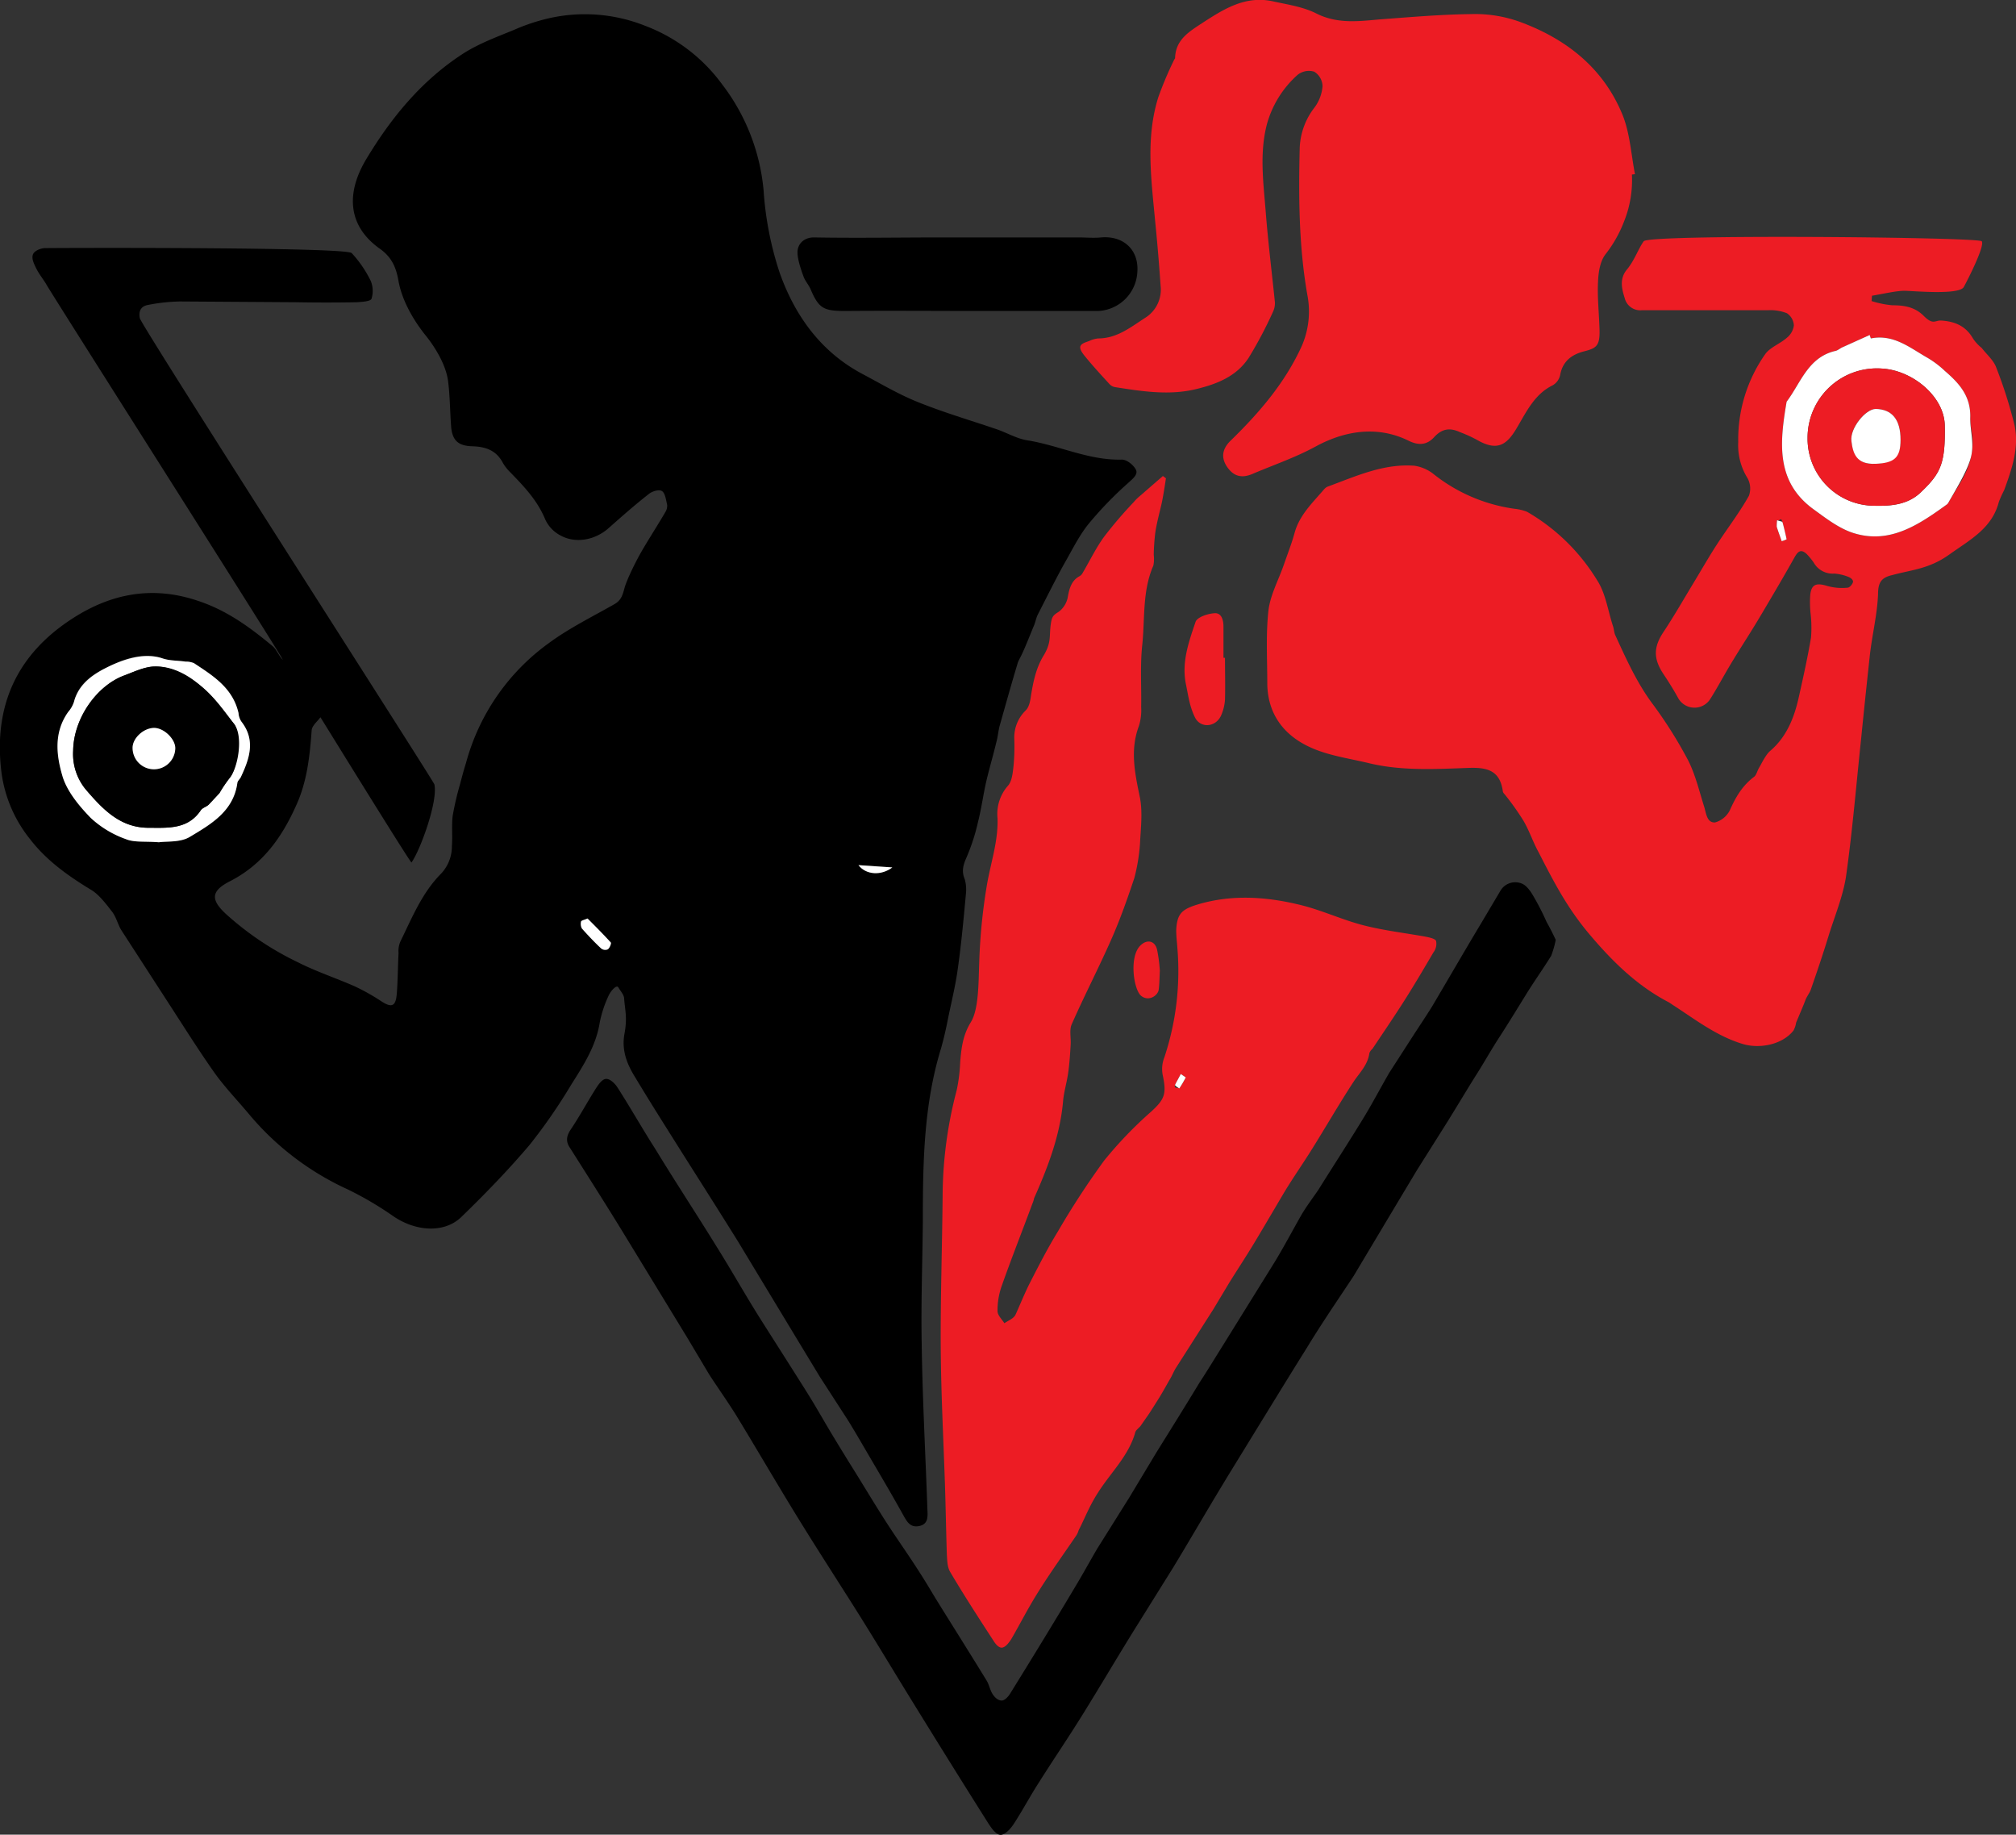 <svg id="Layer_1" data-name="Layer 1" xmlns="http://www.w3.org/2000/svg" viewBox="0 0 529.1 481.4"><rect x="0" y="0" width="529.1" height="481.4" fill="#333333" stroke="none"/><defs><style>.cls-1{fill:#ed1c24;}.cls-2{fill:#fff;}</style></defs><path d="M125.4,253.1a30.5,30.5,0,0,1,5,7.3,6.9,6.9,0,0,1,.2,4.7c-.3.7-2.5.8-3.8.9-5.3.1-10.7.1-16.1,0l-30.3-.2a47.9,47.9,0,0,0-8.4.9c-1.8.3-2.6,1.5-2.2,3.5s77.1,121.4,77.3,122.3c1,4.4-3.7,17.3-6,20.5-.2.3-23.2-37-23.9-38.1-.8,1.1-2.2,2.2-2.3,3.4-.5,6.8-1.2,13.5-4.1,19.8-3.8,8.5-8.9,15.5-17.3,19.8-5.1,2.6-5.2,4.9-.9,8.8a78.8,78.8,0,0,0,18.5,12.4c4.9,2.5,10.1,4.2,15.1,6.4a55.7,55.7,0,0,1,7.1,4c2.5,1.6,3.6,1.3,3.9-1.7s.3-7.4.5-11a6.3,6.3,0,0,1,.5-3.1c3-6.1,5.6-12.6,10.5-17.6a10.4,10.4,0,0,0,3-7.4c.2-2.6-.1-5.3.2-7.9a75.1,75.1,0,0,1,1.9-8.2c.5-1.9,1-3.8,1.6-5.7a57.1,57.1,0,0,1,21.8-31.5c5.3-3.9,11.4-6.9,17.2-10.2,1.7-1,2.1-2.3,2.6-4.2s2.6-6.3,4.3-9.3,4.3-7,6.4-10.6a3.2,3.2,0,0,0,.5-1.9c-.3-1.3-.5-3-1.3-3.6s-2.6,0-3.5.7c-3.7,2.9-7.1,5.9-10.6,9s-8.6,4.1-12.6,1.9a9,9,0,0,1-4-4.2c-2.1-5.1-5.7-8.8-9.4-12.6a11.8,11.8,0,0,1-1.7-2.2c-1.7-3.3-4.5-4.3-8-4.4s-5.3-1.3-5.6-5.2-.3-8-.8-11.9-3-8.4-5.9-12-6.1-8.8-7.1-14.2c-.6-3.5-1.7-6.3-5-8.6-8.1-5.8-9-14.2-3.5-23.4,6.6-11,14.6-20.7,25.4-27.7,4.2-2.7,8.9-4.4,13.5-6.3a51.3,51.3,0,0,1,7.8-2.7,42.7,42.7,0,0,1,26.6,1.7,44.5,44.5,0,0,1,20.1,15.3,53.7,53.7,0,0,1,10.9,27.8,87,87,0,0,0,4.2,21.6c4,11.3,10.8,20.8,21.7,26.6,4.9,2.6,9.6,5.4,14.6,7.4,6.7,2.7,13.5,4.7,20.3,7,2.8.9,5.4,2.5,8.2,3,8.4,1.3,16.2,5.3,24.9,5.1,1.3-.1,3.1,1.3,3.8,2.6s-.9,2.5-2.1,3.6a97,97,0,0,0-10,10.3c-2.6,3.1-4.4,6.8-6.4,10.3s-4.9,9.3-7.3,14c-.4.9-.6,2-1,2.9s-1.8,4.5-2.8,6.7-1.2,2.2-1.5,3.3c-1.6,5.3-3.1,10.7-4.6,16-.4,1.4-.5,3-.9,4.4-.8,3.4-1.8,6.7-2.6,10.1s-1.3,7.2-2.2,10.8a53,53,0,0,1-3,9.3c-.9,2-1.4,3.7-.5,5.8a10.2,10.2,0,0,1,.3,3.9c-.6,6.5-1.2,13-2.1,19.4-.6,4.5-1.7,8.9-2.6,13.3-.5,2.6-1.1,5.2-1.8,7.7-4.6,14.9-4.8,30.2-4.8,45.5-.1,10.7-.5,21.3-.3,32,.2,14.6,1,29.1,1.5,43.6.1,1.9.2,3.8-2.1,4.3s-3.2-1-4.1-2.6c-2.6-4.7-5.3-9.3-8-13.9s-4.3-7.4-6.5-11L248.3,548l-5.7-9.4-15.9-26.3c-5.6-9-11.3-17.9-16.9-26.8-3.4-5.4-6.8-10.8-10.1-16.3-2.1-3.4-3.5-7-2.7-11.3s.1-6.2-.1-9.3c-.1-1-1-1.9-1.5-2.8s-2.1,1.1-2.5,2a30.5,30.5,0,0,0-2.4,7.2c-1,6.3-4.4,11.4-7.6,16.5a143.9,143.9,0,0,1-10.8,15.6c-5.6,6.6-11.7,12.9-17.9,18.9-4.5,4.4-12.1,3.8-17.9-.2a88.4,88.4,0,0,0-11.9-7,73.5,73.5,0,0,1-25.9-19.7c-3-3.6-6.3-7-9.1-10.9-4.3-6.1-8.3-12.5-12.4-18.8L64.9,430.7c-.9-1.5-1.3-3.4-2.4-4.8s-3.2-4.3-5.3-5.6c-6.1-3.7-11.8-7.7-16.2-13.4a35.3,35.3,0,0,1-7.5-17.4c-2.2-17.4,3.9-31,18.6-40.5,10.2-6.6,21.1-8.7,33.1-4.6,7.5,2.5,13.5,6.9,19.4,11.8,1.1.9,1.6,2.5,2.7,3.6s-59.8-94.6-62-98.4c-.8-1.4-1.9-2.7-2.6-4.1s-1.3-2.6-1-3.7,2.1-1.8,3.3-1.8C57.2,251.7,123.7,251.6,125.4,253.1ZM74.8,407.7c2-.3,5.6.1,8.1-1.4,5.5-3.3,11.5-6.7,12.5-14.2.1-.6.8-1.1,1-1.7,2.2-4.7,3.8-9.5.1-14.3a4.5,4.5,0,0,1-.8-2.3C94.2,367.2,89,364,84,360.7a5.4,5.4,0,0,0-2.2-.4c-2-.3-4-.2-5.9-.8-5.4-1.9-10.5.2-14.9,2.4s-7.3,4.3-8.5,9a7.6,7.6,0,0,1-1.5,2.6c-3.9,5.5-3.1,11.6-1.4,17.2,1.3,3.9,4.3,7.5,7.3,10.6a26.6,26.6,0,0,0,9.3,5.6C68.4,407.8,71.2,407.4,74.8,407.7Zm112.5,20c-.9.4-1.6.5-1.7.8a2.7,2.7,0,0,0,.2,1.8c1.6,1.8,3.2,3.5,4.9,5.1a1.7,1.7,0,0,0,1.9.4c.5-.3,1-1.6.8-1.8C191.4,431.8,189.3,429.7,187.3,427.7Zm71.1-14c2,2.6,6,2.8,8.9.6Z" transform="translate(-33.1 -186.7)"/><path d="M441.4,433.3a24.2,24.2,0,0,1-1.2,4.2c-2.1,3.4-4.4,6.6-6.5,10s-4.6,7.5-7,11.2-4.1,6.8-6.2,10.1-5.3,8.7-8,13L405,493.7l-4.8,8-11.9,19.9-5.8,8.7c-2.1,3.2-4.2,6.4-6.2,9.7-6.5,10.4-12.9,20.9-19.3,31.3s-10.6,17.8-16,26.7l-10.3,16.5c-4.4,7.1-8.7,14.4-13.1,21.5s-8,12.3-11.9,18.5c-2.2,3.4-4.1,7-6.3,10.4-.8,1.3-2.1,2.9-3.4,3.2s-2.6-1.6-3.4-2.8c-6.7-10.6-13.3-21.2-19.9-31.9-4.7-7.6-9.3-15.3-14-22.8s-11.2-17.5-16.6-26.3-10.4-17.4-15.7-26.1c-2.3-3.7-4.8-7.2-7.2-10.9l-5.6-9.4L197,510.7c-4.7-7.7-9.5-15.2-14.3-22.8-1.1-1.6-1-3,.1-4.7,2.3-3.4,4.3-7.1,6.5-10.6.7-1.1,1.7-2.7,2.8-2.8s2.4,1.2,3.1,2.3c3.4,5.3,6.5,10.8,9.9,16.1,5.3,8.7,10.9,17.2,16.2,25.8,4,6.4,7.7,13,11.7,19.3s7.9,12.4,11.8,18.6c2.4,3.8,4.5,7.6,6.8,11.4s3.9,6.4,5.9,9.6,5.3,8.7,8,12.9,5.4,8,8,12,3.5,5.6,5.2,8.4c4.4,7.1,8.9,14.2,13.3,21.4.7,1.1.9,2.5,1.6,3.6s1.6,1.7,2.4,1.7,1.7-1,2.2-1.8c5.7-9.2,11.4-18.5,17-27.9,2-3.3,3.9-6.8,5.9-10.2l8.4-13.4,7.1-11.8c3.8-6.1,7.6-12.2,11.3-18.3,2.1-3.2,4.1-6.5,6.1-9.7l13.6-21.9c2.5-4.1,4.7-8.3,7.1-12.5,1.3-2.2,2.9-4.3,4.4-6.5,4-6.4,8.1-12.7,12-19.1,2.3-3.8,4.4-7.8,6.6-11.6l5.8-9c1.8-2.8,3.7-5.6,5.5-8.5,4.2-7.1,8.3-14.2,12.5-21.2l5.4-9.1a4.5,4.5,0,0,1,5.5-1.9c1.2.4,2.3,1.9,3,3.1a66.1,66.1,0,0,1,3.6,7C439.9,430.2,440.7,431.8,441.4,433.3Z" transform="translate(-33.1 -186.7)"/><path d="M290.1,268.3c-11.7,0-23.4-.1-35.1,0-5.7,0-7-.6-9.2-5.8-.5-1.1-1.4-2.1-1.8-3.2s-1.6-4.3-1.6-6.4,1.6-3.9,4.3-3.9c11.3.2,22.6,0,34,0h35.4c2,0,4,.2,6,0,5.8-.5,9.9,3.2,9.5,9a10.8,10.8,0,0,1-10.3,10.3Z" transform="translate(-33.1 -186.7)"/><path class="cls-1" d="M524.3,265.7a25.9,25.9,0,0,0,5.4,1.1c3.1,0,5.9.4,8.3,2.8s2.9,1.2,4.4,1.2c3.7.2,6.6,1.4,8.5,4.7a10.9,10.9,0,0,0,2.3,2.5c1.3,1.7,3.1,3.2,3.8,5.1a120.1,120.1,0,0,1,4.8,15.1c1.3,5.9-.7,11.6-2.7,17.1a29.2,29.2,0,0,0-1.4,3.1c-1.8,7-7.7,10-13,13.8s-9.9,4-15,5.4c-2.6.6-3.7,1.7-3.7,4.9-.2,5.5-1.6,10.9-2.2,16.5s-1.5,14-2.2,21.1c-1.3,12.2-2.3,24.4-4,36.5-.8,5.3-3,10.5-4.6,15.7s-3,9.3-4.6,13.9c-.3,1-1.1,1.9-1.5,3s-1.6,3.9-2.4,5.8a6.5,6.5,0,0,1-.7,2.1c-2.9,3.7-8.9,4.9-13.4,3.5-6.9-2.1-12.5-6.5-18.4-10.3l-.9-.6c-8.3-4.3-14.8-10.7-20.8-17.8s-9.5-14-13.4-21.6c-1.5-2.7-2.4-5.6-4-8.3a68.5,68.5,0,0,0-5-7,1.2,1.2,0,0,1-.4-.8c-.8-5.5-4.3-6.2-9.2-6-8.6.3-17.2.8-25.7-1.2-5.3-1.3-10.9-2-15.8-4.3-6.7-3.1-11-8.6-11.1-16.6,0-6.4-.4-12.8.3-19.2.5-4.1,2.6-7.9,4-11.9s2.1-5.7,2.9-8.6c1.3-4.6,4.7-7.8,7.7-11.3a2.8,2.8,0,0,1,.9-.7c7.4-2.7,14.6-6.1,22.8-5.5a10.7,10.7,0,0,1,4.8,2,43.8,43.8,0,0,0,21.5,9.3,12.3,12.3,0,0,1,3.3.8,52,52,0,0,1,18.4,18c2.2,3.4,2.8,7.9,4.1,11.9.3.8.3,1.7.6,2.4,2.9,6.3,5.7,12.6,9.9,18.2a114.6,114.6,0,0,1,9.3,14.8c1.9,3.8,2.9,8.1,4.2,12.2.5,1.7.7,4.1,2.8,4a6.2,6.2,0,0,0,3.9-3.2c1.5-3.4,3.3-6.5,6.4-8.8.6-.5.8-1.6,1.3-2.4s1.6-3.2,2.8-4.3c4.4-3.7,6.4-8.8,7.6-14.2s2.3-10.3,3.2-15.6a32.2,32.2,0,0,0-.1-6.2,28,28,0,0,1-.1-5c.3-2.8,1.6-3.2,4.3-2.4a14.3,14.3,0,0,0,5.5.5c.5,0,1.2-.8,1.4-1.4s-.6-1.2-1.1-1.4a12.4,12.4,0,0,0-3.8-.9,5.7,5.7,0,0,1-5.4-2.9,19.2,19.2,0,0,0-1.8-2.2c-1.5-1.4-2.3-.8-3.2.8-2.8,5-5.7,9.9-8.6,14.8s-5.1,8.2-7.6,12.3-3.9,6.9-6,10.2a4.9,4.9,0,0,1-8.4-.4c-1.2-2.2-2.6-4.4-4-6.5-2.5-3.9-2.4-6.9.2-10.8s5.3-8.6,7.9-12.9,4.4-7.5,6.8-11.1,5.4-7.6,7.7-11.7a5.6,5.6,0,0,0-.4-4.7,16.3,16.3,0,0,1-2.4-9.4,38.9,38.9,0,0,1,7.1-23.1c1.3-1.8,3.9-2.7,5.7-4.3a5,5,0,0,0,1.8-3.2,4.1,4.1,0,0,0-1.8-3.2,11.7,11.7,0,0,0-5-.8H464a4.2,4.2,0,0,1-4.5-3.2c-.8-2.5-1.4-5.1.6-7.5s3-5.5,4.4-7.4,87.8-1.1,88.7,0-3.5,9.8-4.7,12S535,263,532.9,263s-5.6.8-8.5,1.3Zm-.2,9.8-.3-.9-7.1,3.2c-.7.3-1.3.9-2,1-7.1,1.7-9,8.4-12.7,13.3-1.8,10.6-3,21.1,7.3,28.4,3.3,2.4,6.8,5.1,10.7,6.2,9.3,2.7,16.8-2.4,24-7.6a1.5,1.5,0,0,0,.5-.6c2.3-4,5.1-7.6,6-12.4s-.4-6.7-.3-10c.1-5.6-3-8.9-6.7-12.1a25.3,25.3,0,0,0-4.5-3.4C534.4,278,530.1,274.3,524.1,275.5Zm-24.6,47.7a13.1,13.1,0,0,0-.1,1.7c.4,1.3.9,2.6,1.3,3.8a7,7,0,0,0,1.3-.5c-.3-1.5-.7-3-1.1-4.5S500.3,323.5,499.5,323.2Z" transform="translate(-33.1 -186.7)"/><path class="cls-1" d="M339.1,312.2c-.3,2-.6,4-1,6s-1.4,5.5-1.8,8.3a56.5,56.5,0,0,0-.4,5.8,8.6,8.6,0,0,1-.1,2.8c-2.9,6.6-2.2,13.8-2.9,20.7-.6,5.4-.2,10.9-.3,16.4a13.8,13.8,0,0,1-.6,5c-2.4,6.4-1,12.6.3,18.9.7,3.8.2,7.9,0,11.8a47.7,47.7,0,0,1-1.5,9.2c-1.8,5.4-3.7,10.8-6,16-3.3,7.5-7.1,14.8-10.4,22.3-.7,1.5-.2,3.5-.3,5.3s-.3,5.2-.7,7.8-1.1,4.8-1.3,7.2c-.8,9-4,17.3-7.6,25.4a6.5,6.5,0,0,1-.4,1.3c-2.7,7.3-5.6,14.6-8.2,22a19.3,19.3,0,0,0-1,6.3c0,1.1,1.1,2.1,1.8,3.2,1-.7,2.4-1.2,2.9-2.2s2.3-5.4,3.6-8c2.4-4.7,4.8-9.4,7.5-13.8a214.4,214.4,0,0,1,12.2-18.7,106,106,0,0,1,12.3-12.8c3.5-3.2,4.1-4.6,3.1-9.4a8.3,8.3,0,0,1,.4-4.9,71.8,71.8,0,0,0,3.4-28.7c-.1-1.5-.3-3-.3-4.6.2-4.3,1.4-5.5,5.7-6.8,9.1-2.7,18.2-2,27.1.2,5.6,1.4,10.9,3.9,16.4,5.3s10.9,2,16.4,3c.9.2,2.4.5,2.6,1.1a3.7,3.7,0,0,1-.7,3c-2.7,4.6-5.4,9.2-8.3,13.7s-5.1,7.7-7.7,11.6a2.8,2.8,0,0,0-.8,1.1c-.4,3-2.4,5-4,7.3-4,6.1-7.6,12.4-11.5,18.6-2.4,3.8-5,7.5-7.3,11.4s-4.7,8-7.1,12-4.6,7.3-6.9,11l-4.2,7-9.7,15.2c-.6.9-1,2-1.6,3s-1.9,3.4-2.9,5-1.7,2.7-2.6,4.1l-2.3,3.3c-.5.6-1.3,1.1-1.4,1.8-1.6,5.5-5.5,9.5-8.7,14.1s-4.1,7.5-6.1,11.4a5.1,5.1,0,0,1-.7,1.5c-3.2,4.7-6.5,9.3-9.6,14.2s-4.9,8.6-7.4,12.9c-.6.9-1.4,2-2.3,2.2s-1.8-.9-2.3-1.7c-3.9-6-7.8-12-11.4-18.1-.8-1.3-.8-3.1-.9-4.6-.2-6.2-.3-12.4-.5-18.6-.4-11.7-1-23.4-1.1-35.1-.1-13.8.4-27.6.5-41.4a110.3,110.3,0,0,1,3.7-26.8,42.9,42.9,0,0,0,.9-7.3c.3-3.7.7-7.1,2.8-10.5s2-10.4,2.2-15.7a150.2,150.2,0,0,1,2-20.2c1-5.9,3-11.5,2.8-17.6a11.2,11.2,0,0,1,2.8-8.6c1-1.2,1.2-3.3,1.4-5.1a55.6,55.6,0,0,0,.2-7.1,9.9,9.9,0,0,1,2.9-7.4c1-.9,1.3-2.6,1.5-4.1.6-3.6,1.3-7.1,3.3-10.4s1.5-5,1.8-7.6.6-2.9,2.2-3.9a6.3,6.3,0,0,0,2.3-3.6c.4-2.3.9-4.5,3.1-5.7a2,2,0,0,0,.8-.8c1.9-3.2,3.5-6.6,5.7-9.6a110.6,110.6,0,0,1,7.7-9,12.1,12.1,0,0,1,1.6-1.6l6.1-5.3Zm5.2,157.2-1.3-.9c-.5,1-1.1,1.9-1.5,2.9s.7.6,1.1.9A27.5,27.5,0,0,0,344.3,469.4Z" transform="translate(-33.1 -186.7)"/><path class="cls-1" d="M461.4,232.5a29.2,29.2,0,0,1-2.1,12.4,33.1,33.1,0,0,1-4.9,8.6c-1.4,1.9-1.8,4.7-1.9,7.2-.2,4.2.3,8.5.4,12.7s-1,4.7-4.1,5.5-5.5,2.5-6.2,6a4.1,4.1,0,0,1-2,2.9c-4.9,2.4-7,7.2-9.6,11.5s-5.1,5.8-10.3,2.8a34.9,34.9,0,0,0-4.4-2c-2.6-1.2-4.7-1-6.8,1.3s-4.4,2.1-6.8.9c-8.4-4.1-17-2.4-24.2,1.5-5.5,3-11.2,4.9-16.8,7.3-2.2.9-4.3.9-6.1-1.3s-2.3-4.8.5-7.5c7.5-7.3,14.2-15.1,18.6-24.7a22.7,22.7,0,0,0,1.5-13.6c-2.2-12.6-2.3-25.4-2-38.1a18.4,18.4,0,0,1,3.9-11,10.7,10.7,0,0,0,2.1-5.6,4.6,4.6,0,0,0-2.2-3.8,4.8,4.8,0,0,0-4.3.8,26.9,26.9,0,0,0-8.1,13c-2,7.7-.9,15.4-.3,23.1s1.6,15.8,2.4,23.6a5.3,5.3,0,0,1-.5,2.5,107.4,107.4,0,0,1-6.4,12.1c-3.2,4.9-8.4,6.9-13.8,8.2-7,1.7-14.1.6-21.1-.5a2.6,2.6,0,0,1-1.5-.7c-2.3-2.5-4.6-5-6.7-7.6s-.9-3.1,1.2-3.8a7.3,7.3,0,0,1,2.4-.7c5,0,8.6-3,12.5-5.5a8.7,8.7,0,0,0,3.9-8.3q-.6-8.8-1.5-17.7c-1-10.7-2.4-21.3.9-31.8a96.1,96.1,0,0,1,4-9.5,4.3,4.3,0,0,1,.4-.7c.1-4.9,3.7-7,7.2-9.3,5.7-3.7,11.4-7.3,18.7-5.6,3.7.8,7.7,1.4,11.1,3.1,5.5,2.8,11,2.1,16.6,1.6,8-.6,16-1.3,24-1.4a34.7,34.7,0,0,1,12.8,2c12.3,4.5,22.1,12.2,27.1,24.6,1.9,4.8,2.2,10.3,3.2,15.4Z" transform="translate(-33.1 -186.7)"/><path class="cls-1" d="M354.6,359.3c0,3.7.1,7.3,0,11a12.4,12.4,0,0,1-1.1,4.3c-1.5,3-5.4,3.2-6.8.3s-1.7-5.5-2.3-8.4c-1.3-5.9.7-11.4,2.5-16.7.5-1.2,3.2-2.1,5-2.2s2.3,1.8,2.3,3.5v8.2Z" transform="translate(-33.1 -186.7)"/><path class="cls-1" d="M337.5,441.4c-.1,2-.1,3.5-.3,5s-2.6,3.2-4.6,1.6-3.3-10.6,0-13.4c1.7-1.5,3.7-1,4.2,1.4A40.1,40.1,0,0,1,337.5,441.4Z" transform="translate(-33.1 -186.7)"/><path class="cls-2" d="M74.8,407.7c-3.6-.3-6.4.1-8.6-.8a26.6,26.6,0,0,1-9.3-5.6c-3-3.1-6-6.7-7.3-10.6-1.7-5.6-2.5-11.7,1.4-17.2a7.6,7.6,0,0,0,1.5-2.6c1.2-4.7,5.1-7.3,8.5-9s9.5-4.3,14.9-2.4c1.9.6,3.9.5,5.9.8a5.4,5.4,0,0,1,2.2.4c5,3.3,10.2,6.5,11.7,13.1a4.5,4.5,0,0,0,.8,2.3c3.7,4.8,2.1,9.6-.1,14.3-.2.6-.9,1.1-1,1.7-1,7.5-7,10.9-12.5,14.2C80.4,407.8,76.8,407.4,74.8,407.7Zm-22.5-24A14.6,14.6,0,0,0,56,394.3c4.4,5.1,8.9,9.6,16.1,9.6,5,0,10.3.5,13.7-4.6.5-.7,1.5-.9,2.1-1.5l2.8-3a35.1,35.1,0,0,1,2.7-4c2.1-2.5,3.1-11.7,1.1-14.2s-5-6.9-8.2-9.5-8-5.8-13.1-5.5c-2.5.2-5,1.4-7.4,2.3C58.6,366.5,52.4,375.1,52.3,383.7Z" transform="translate(-33.1 -186.7)"/><path class="cls-2" d="M187.3,427.7c2,2,4.1,4.1,6.1,6.3.2.2-.3,1.5-.8,1.8a1.7,1.7,0,0,1-1.9-.4c-1.7-1.6-3.3-3.3-4.9-5.1a2.7,2.7,0,0,1-.2-1.8C185.7,428.2,186.4,428.1,187.3,427.7Z" transform="translate(-33.1 -186.7)"/><path class="cls-2" d="M258.4,413.7l8.9.6C264.4,416.5,260.4,416.3,258.4,413.7Z" transform="translate(-33.1 -186.7)"/><path class="cls-2" d="M524.1,275.5c6-1.2,10.3,2.5,14.9,5.1a25.3,25.3,0,0,1,4.5,3.4c3.7,3.2,6.8,6.5,6.7,12.1-.1,3.3,1,6.5.3,10s-3.7,8.4-6,12.4a1.5,1.5,0,0,1-.5.6c-7.2,5.2-14.7,10.3-24,7.6-3.9-1.1-7.4-3.8-10.7-6.2-10.3-7.3-9.1-17.8-7.3-28.4,3.7-4.9,5.6-11.6,12.7-13.3.7-.1,1.3-.7,2-1l7.1-3.2Zm-16.6,26.1A17.6,17.6,0,0,0,525,319.4c4.3.1,8.9-.2,12.4-3.7,5.1-4.9,6.3-7.5,6.1-17.5-.2-7.5-8.5-14.4-16.6-14.8A18.2,18.2,0,0,0,507.5,301.6Z" transform="translate(-33.1 -186.7)"/><path class="cls-2" d="M499.5,323.2c.8.3,1.3.3,1.4.5s.8,3,1.1,4.5a7,7,0,0,1-1.3.5c-.4-1.2-.9-2.5-1.3-3.8A13.1,13.1,0,0,1,499.5,323.2Z" transform="translate(-33.1 -186.7)"/><path class="cls-2" d="M344.3,469.4a27.5,27.5,0,0,1-1.7,2.9c-.4-.3-1.1-.7-1.1-.9s1-1.9,1.5-2.9Z" transform="translate(-33.1 -186.7)"/><path d="M52.3,383.7c.1-8.6,6.3-17.2,13.5-19.8,2.4-.9,4.9-2.1,7.4-2.3,5.1-.3,9.5,2.3,13.1,5.5s5.6,6.2,8.2,9.5,1,11.7-1.1,14.2a35.1,35.1,0,0,0-2.7,4l-2.8,3c-.6.6-1.6.8-2.1,1.5-3.4,5.1-8.7,4.6-13.7,4.6-7.2,0-11.7-4.5-16.1-9.6A14.6,14.6,0,0,1,52.3,383.7Zm26.8-.7c0-2.4-3.2-5.4-5.7-5.3s-5.5,2.7-5.5,5.2a5.6,5.6,0,0,0,11.2.1Z" transform="translate(-33.1 -186.7)"/><path class="cls-1" d="M507.5,301.6a18.2,18.2,0,0,1,19.4-18.2c8.1.4,16.4,7.3,16.6,14.8.2,10-1,12.6-6.1,17.5-3.5,3.5-8.1,3.8-12.4,3.7A17.6,17.6,0,0,1,507.5,301.6Zm24.4.5c0-5.3-2.2-8-6.5-8.1-2.7,0-6.8,5-6.4,8.4s1.8,6.3,6.3,6S531.9,306.8,531.9,302.1Z" transform="translate(-33.1 -186.7)"/><path class="cls-2" d="M79.1,383a5.6,5.6,0,0,1-11.2-.1c0-2.5,2.8-5.1,5.5-5.2S79.1,380.6,79.1,383Z" transform="translate(-33.1 -186.7)"/><path class="cls-2" d="M531.9,302.1c0,4.7-1.6,6.1-6.6,6.3s-5.9-2.7-6.3-6,3.7-8.4,6.4-8.4C529.7,294.1,531.9,296.8,531.9,302.1Z" transform="translate(-33.1 -186.7)"/></svg>